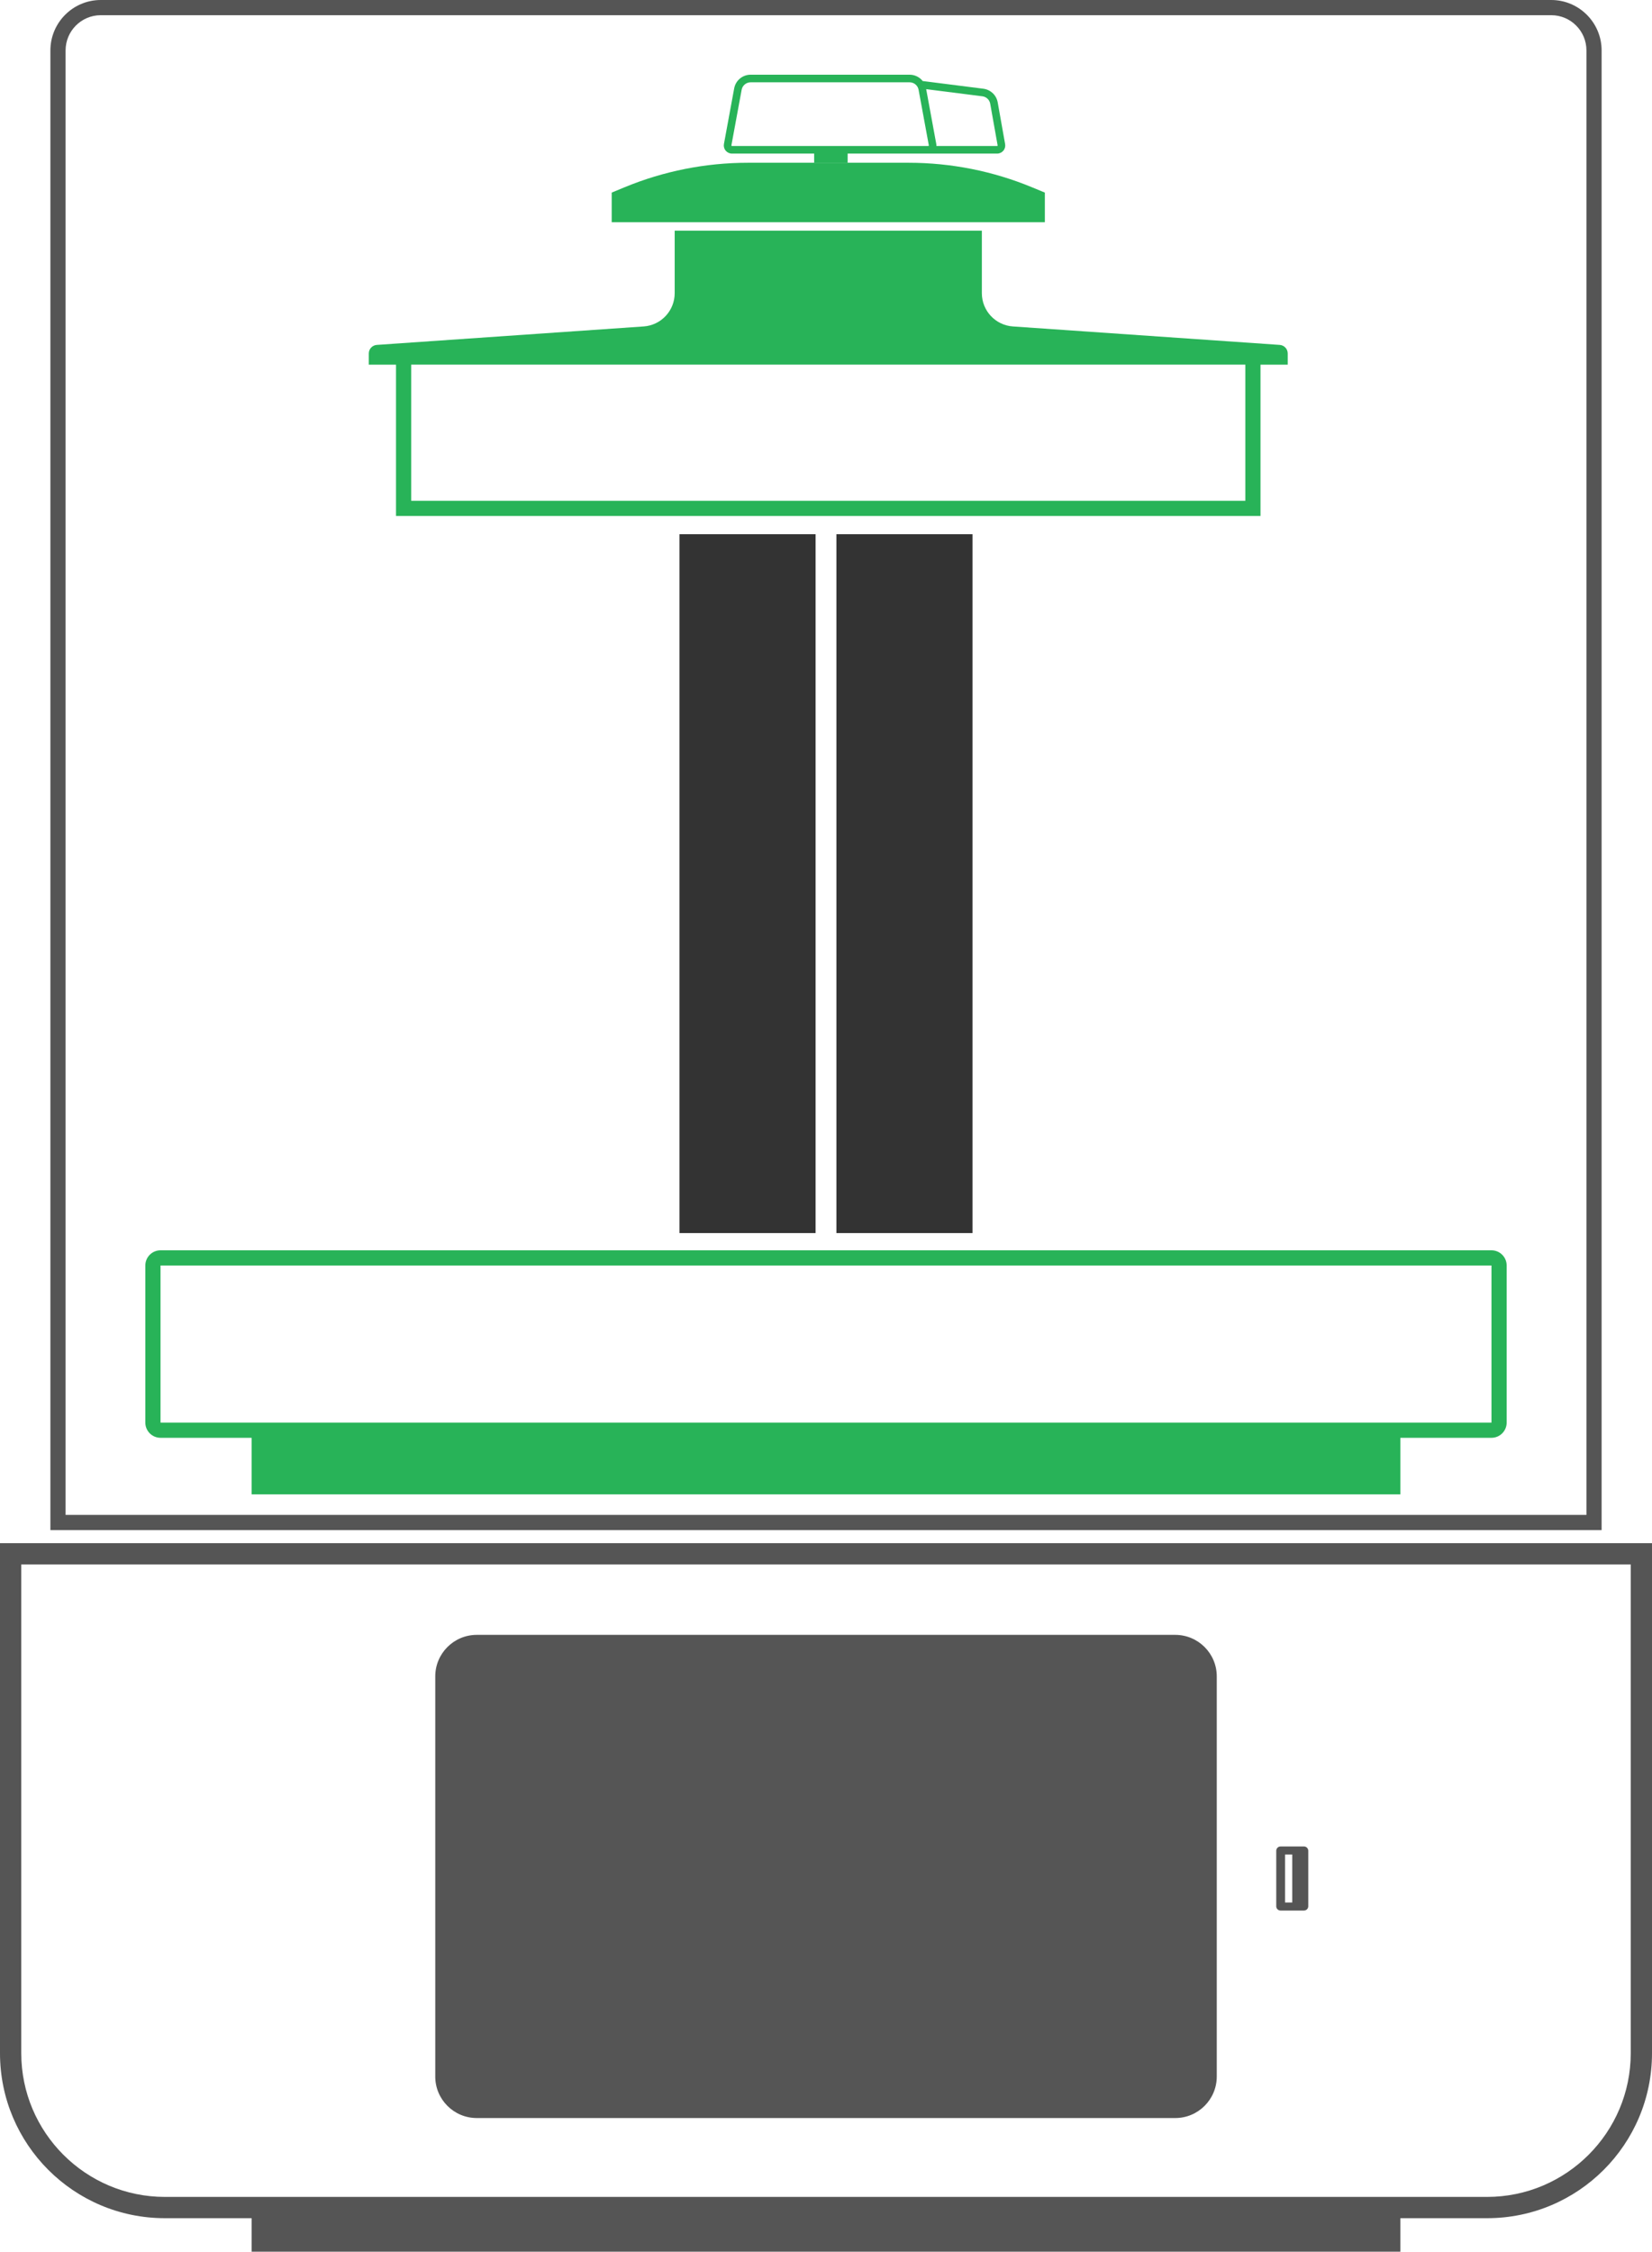 <svg width="323" height="440" viewBox="0 0 323 440" fill="none" xmlns="http://www.w3.org/2000/svg">
<path d="M159.465 104.389H132.855V240.952H159.465V104.389Z" fill="#333333"/>
<path d="M190.144 104.389H163.535V240.952H190.144V104.389Z" fill="#333333"/>
<path d="M313.151 298.996H9.854V9.852C9.854 4.419 14.272 0 19.703 0H303.299C308.73 0 313.148 4.419 313.148 9.852V298.996H313.151ZM12.823 296.026H310.182V9.852C310.182 6.056 307.094 2.97 303.302 2.97H19.703C15.908 2.97 12.823 6.059 12.823 9.852V296.026Z" fill="#555555"/>
<path d="M291.616 244.317H31.384C29.747 244.317 28.414 245.651 28.414 247.287V277.986C28.414 279.622 29.747 280.956 31.384 280.956H49.194V292.008H273.805V280.956H291.616C293.252 280.956 294.585 279.622 294.585 277.986V247.287C294.585 245.651 293.255 244.317 291.616 244.317ZM291.616 277.986H31.384V247.287H291.616V277.986Z" fill="#28B358"/>
<path d="M143.1 30.012H159.186V31.797H165.733V30.012H176.56H181.507H194.961C195.433 30.012 195.876 29.804 196.179 29.442C196.482 29.08 196.603 28.605 196.52 28.144L195.068 19.988C194.813 18.601 193.702 17.538 192.298 17.342L180.408 15.833C179.805 15.076 178.876 14.598 177.851 14.598H146.759C145.182 14.598 143.831 15.723 143.546 17.274L141.544 28.138C141.458 28.602 141.583 29.077 141.886 29.439C142.189 29.801 142.628 30.012 143.1 30.012ZM193.604 20.256L195.056 28.411C195.062 28.441 195.056 28.471 195.036 28.495C195.015 28.518 194.991 28.53 194.958 28.53H183.084C183.093 28.402 183.087 28.272 183.063 28.144L181.088 17.422L192.099 18.821C192.862 18.925 193.468 19.504 193.604 20.256ZM145.007 17.544C145.161 16.698 145.9 16.083 146.759 16.083H177.851C178.713 16.083 179.449 16.698 179.603 17.544L181.605 28.409C181.611 28.438 181.605 28.465 181.584 28.489C181.563 28.512 181.54 28.524 181.507 28.524H176.56H143.1C143.071 28.524 143.044 28.512 143.023 28.489C143.002 28.465 142.996 28.438 143.002 28.409L145.007 17.544Z" fill="#28B358"/>
<path d="M204.288 37.634L201.805 36.606C194.147 33.434 185.94 31.804 177.652 31.804H146.235C137.948 31.804 129.74 33.437 122.082 36.606L119.6 37.634V43.423H204.291V37.634H204.288Z" fill="#28B358"/>
<path d="M250.208 67.396L198.056 63.791C194.632 63.562 191.972 60.717 191.972 57.286V45.076H131.915V57.286C131.915 60.719 129.254 63.562 125.83 63.791L73.678 67.396C72.793 67.456 72.107 68.189 72.107 69.077V71.254H77.429V100.827H246.455V71.254H251.776V69.077C251.779 68.192 251.093 67.456 250.208 67.396ZM243.488 97.854H80.401V71.251H243.488V97.854Z" fill="#28B358"/>
<path d="M250.374 373.334H254.952C255.419 373.334 255.793 372.957 255.793 372.494V361.653C255.793 361.187 255.416 360.812 254.952 360.812H250.374C249.907 360.812 249.533 361.19 249.533 361.653V372.494C249.53 372.957 249.907 373.334 250.374 373.334ZM251.253 362.384H252.66V371.757H251.253V362.384Z" fill="#555555"/>
<path d="M0 301.548V401.208C0 419.014 14.431 433.448 32.233 433.448H49.195V439.997H273.805V433.448H290.767C308.569 433.448 323 419.014 323 401.208V301.548H0ZM318.843 401.208C318.843 416.694 306.246 429.29 290.767 429.29H32.233C16.751 429.29 4.157 416.691 4.157 401.208V305.706H318.843V401.208Z" fill="#555555"/>
<path d="M93.22 413.878H229.784C234.268 413.878 237.903 410.243 237.903 405.758V327.583C237.903 323.098 234.268 319.463 229.784 319.463H93.22C88.736 319.463 85.102 323.098 85.102 327.583V405.758C85.099 410.243 88.736 413.878 93.22 413.878Z" fill="#555555"/>
</svg>
